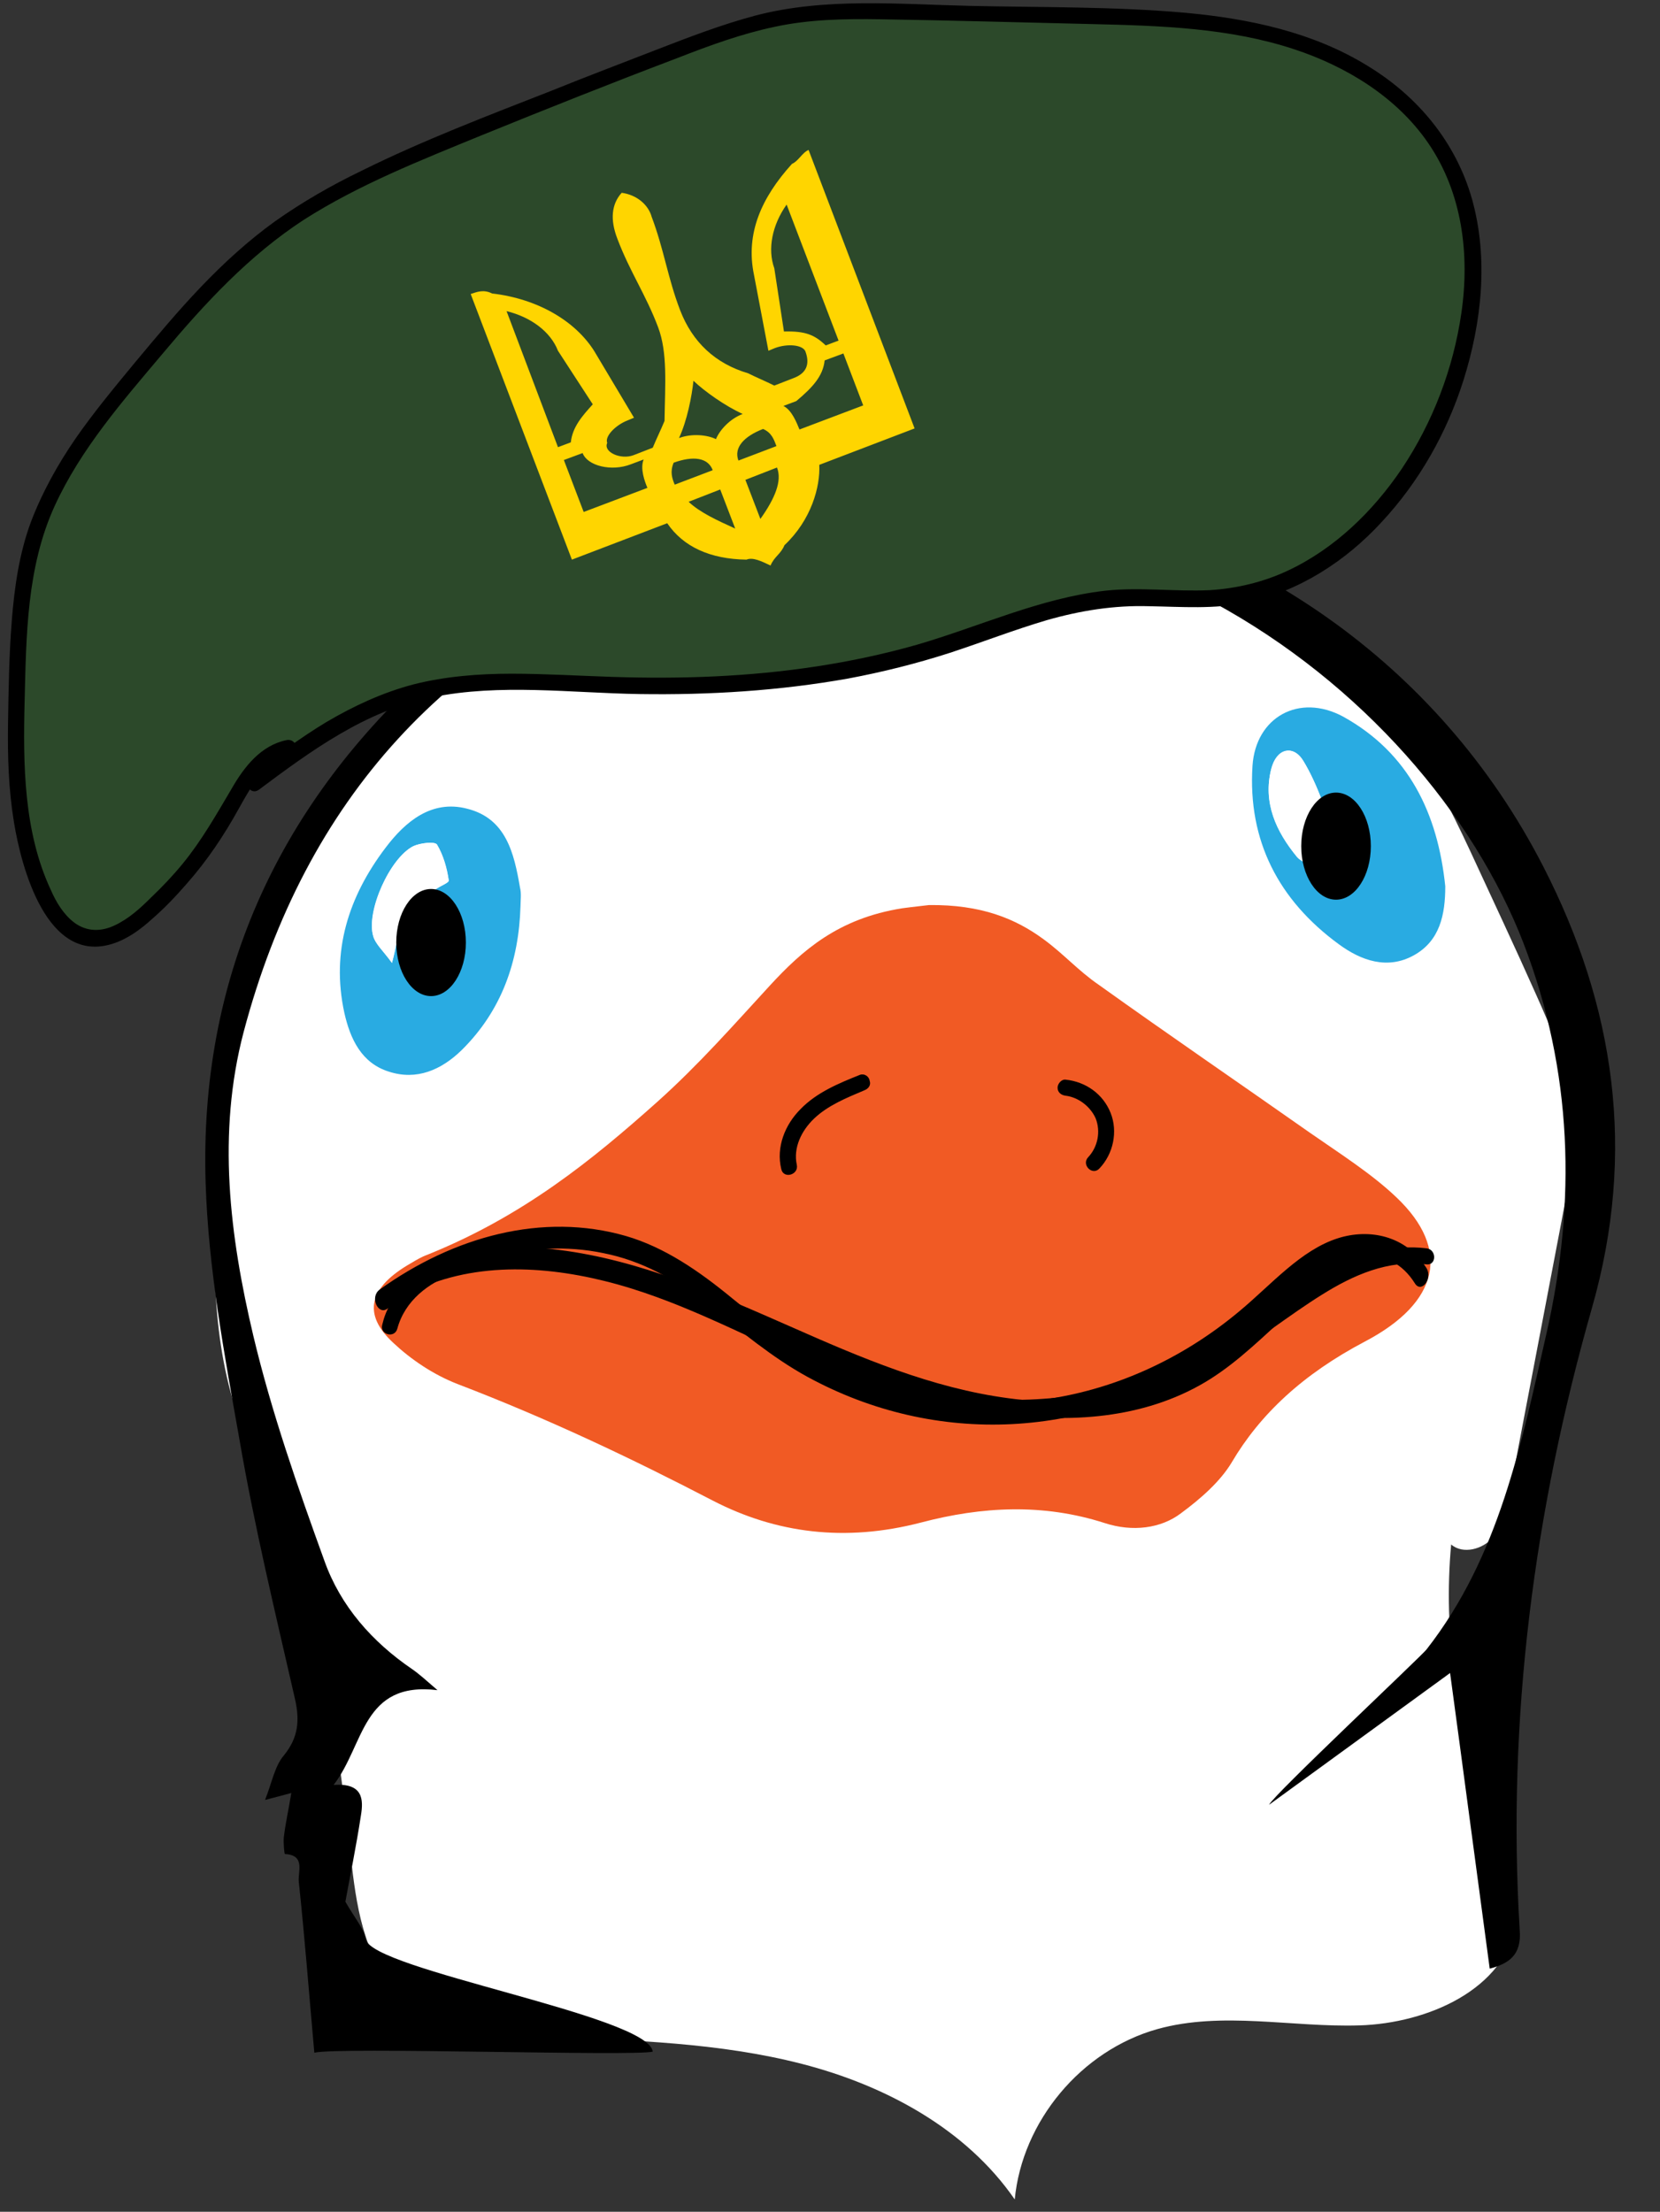 <svg version="1.1" id="Layer_1" xmlns="http://www.w3.org/2000/svg" x="0" y="0" viewBox="0 0 310 413" style="enable-background:new 0 0 310 413" xml:space="preserve"><rect x="0" y="0" width="310" height="413" fill="#333333" stroke="none"/><style>.st0{fill:#fff}.st1{fill:#f15a24}</style><path class="st0" d="M57.8 153.9c-10.9 17.8-14.5 39.1-16.5 60-1.5 15.9-2.3 32.2 2.2 47.6 2.5 8.8 6.7 17.1 10 25.7 7.2 18.9 9.7 39.3 12 59.4 1 8.9 2.3 18.5 8.5 25 7 7.2 18 8.2 28.1 8.7 16 .7 32.2 1.1 47.7 5.1 15.5 4 30.6 12.1 39.7 25.3 1.4-14.6 12.4-27.8 26.6-31.8 12.2-3.4 25.2-.3 37.8-.7 12.7-.4 27.2-6.7 29.3-19.2 1.3-7.6-2.4-14.9-5.2-22.1-6.1-15.3-8.5-32.1-7-48.5 2.2 1.9 5.9.9 7.8-1.3 1.9-2.2 2.5-5.2 3.1-8.1 3.2-17 6.5-34 9.7-50.9 1.4-7.5 2.9-15.1 1.9-22.6-.9-6.9-3.8-13.4-6.6-19.7-4-9-8.2-17.9-12.3-26.8-3.7-7.9-7.6-16-13.6-22.4-5.3-5.6-12.1-9.6-17.8-14.9-4.7-4.4-8.7-9.6-13.9-13.4-5.5-4-12.2-6.2-18.8-7.9-22.5-5.5-46.4-5-68.7 1-11.1 3-22.2 7.3-32 13.1-8.4 5-17.7 8.2-26.1 13.5-10.6 6.6-19.5 15.5-25.9 25.9z"/><path class="st1" d="M173.5 169c9.7-.1 16.1 2.5 21.4 6.4 3.7 2.7 6.5 5.9 10.3 8.5 13 9.3 26.3 18.4 39.4 27.6 5.6 3.9 11.6 7.7 16.2 12.1 10.2 9.7 8 19.6-5.9 26.9-11.6 6.1-19.6 13.6-24.9 22.6-2.1 3.5-5.7 6.7-9.5 9.5-3.7 2.8-9 3.5-14.2 1.8-11.5-3.7-22.9-3.1-34.3-.1-14.2 3.7-27.1 2-38.9-4.1-15.2-7.9-30.8-15.3-47.5-21.7-4.7-1.8-8.9-4.7-12.1-7.7-6-5.5-4.5-10.5 3.2-14.9 1-.6 2-1.2 3.1-1.6 17.9-7.2 30.8-17.7 43-28.6 7.7-6.9 14.2-14.3 21-21.7 6-6.5 12.7-12.5 24.7-14.4 2.2-.3 4.3-.5 5-.6z"/><path d="M278.2 367.6c-2.5-18.5-4.9-36.8-7.4-55.2L237 337c.7-1.7 28.6-27.9 29.4-29 13.6-17.4 17.7-38.4 22.4-59 5.6-24.6 4.9-49-4.3-72.9-18.6-48.2-83.2-97.7-158.1-71.4-42.6 14.9-69.4 44.6-80.9 88-5 19-2.6 38.1 1.8 56.7 3.4 14.3 8.3 28.3 13.3 42.1 3 8.4 8.9 15.1 16.4 20.2 1.3.9 2.5 2 4.7 3.9-14.1-1.7-13.6 10.2-19.4 17.7 5.5-.4 5.6 2.7 5.1 5.7-.9 5.9-2.1 11.7-2.9 16.1 1.7 3 3.4 4.9 3.8 7 1 5.7 52.9 14.3 53.6 21-3.7.9-58.8-.9-63.2.2-1-11.2-1.8-21.6-2.9-31.9-.2-1.9 1.3-5-2.6-5.2-.1 0-.3-2.1-.2-3.1.3-2.6.9-5.2 1.4-8.3-1.8.5-3 .8-4.9 1.3 1.3-3.3 1.8-6.3 3.5-8.3 2.7-3.3 3-6.5 2.1-10.5-3.7-16.2-7.6-32.3-10.4-48.6-2.8-15.8-5.8-31.8-6.3-47.8-1.2-37.8 13.2-69.7 41-95.2 64.2-59 169.3-40.9 208.8 36.1 13.4 26.1 17.4 53.3 9.1 82.4-10.8 37.9-15.9 76.7-13.5 116.2.4 4.8-2.2 6.3-5.6 7.2z"/><path d="M97.2 169.2c-.3 10.3-3.5 19.5-11 26.9-3.8 3.7-8.4 5.7-13.6 4-5.1-1.6-7.2-6.1-8.3-11-2.5-11.5.8-21.7 7.7-30.8 3.7-4.9 8.6-9 15.2-7.3 7.3 1.8 8.8 8.3 9.9 14.7.3 1.2.1 2.4.1 3.5zm-24 10.6c.8-3.2.9-5.1 1.8-6.5 1.6-2.5 3.7-4.6 5.8-6.8.8-.9 3.1-1.6 3-2.1-.4-2.3-1-4.7-2.2-6.7-.4-.6-3.1-.3-4.4.3-4.4 2.2-8.9 12.2-7.5 16.8.4 1.5 1.8 2.7 3.5 5zm196.7-14.3c0 5.3-1 10.2-5.9 12.9s-9.8 1-14-2.1c-11.2-8.2-17-19.3-16.1-33.3.6-9.1 8.7-13.6 16.9-9.2 12.3 6.8 17.7 18.1 19.1 31.7zm-20.2-8.6c-2.1-5.1-3.6-10.3-6.3-14.8-1.9-3.2-5-2.2-6 1.5-1.6 6.3 1 11.7 4.8 16.4.8 1 3.2 2 4.2 1.5 1.4-.6 2-2.6 3.3-4.6z" style="fill:#29abe2"/><path class="st0" d="M73.2 179.8c-1.7-2.4-3.1-3.6-3.5-5-1.3-4.6 3.1-14.6 7.5-16.8 1.3-.6 4-.9 4.4-.3 1.2 2 1.9 4.4 2.2 6.7.1.5-2.1 1.2-3 2.1-2.1 2.2-4.2 4.3-5.8 6.8-.9 1.4-.9 3.4-1.8 6.5zm176.5-22.9c-1.3 2-2 4-3.3 4.6-1 .5-3.3-.5-4.2-1.5-3.9-4.7-6.4-10.1-4.8-16.4.9-3.8 4-4.7 6-1.5 2.7 4.4 4.3 9.7 6.3 14.8z"/><path class="st1" d="M79.5 238.8h29.4c4 0 8-.2 11.9.3 3.3.5 6.8 1.6 8.8 4.4 1.1 1.5 3.7 0 2.6-1.5-4.9-6.6-14-6.2-21.4-6.2H79.4c-1.8 0-1.8 3 .1 3z"/><path d="M72.3 244.4c12.1-8.7 26.5-13.3 40.4-10.4 7.1 1.4 13.5 4.9 19.5 9.7 6.1 4.8 12 9.8 18.6 13.4 24 13.1 52.5 11.7 75.6-3.8 3.2-2.2 6.4-4.7 9.4-7.4 3.2-2.9 6.4-6 9.9-8.3 5.7-3.8 13.9-5.3 18.5 2 1.2 2 3.4-.8 2.2-2.8-3.9-6.2-10.8-7.4-16.5-5.6-7 2.2-12.5 8.7-18.4 13.6-11.1 9.3-24 14.9-37.1 16.6-13.2 1.7-26.6-.4-39-6.3-6.7-3.2-12.7-7.8-18.7-12.7-6.2-5.1-12.6-9.5-19.8-11.6-15.6-4.5-32.2.1-46 10-1.9 1.4-.3 4.8 1.4 3.6z"/><path d="M74.2 248.1c1.4-5.2 5.8-8.6 10.7-10.3 5.6-2 11.6-2.2 17.5-1.6 15 1.5 29.1 7.8 42.8 13.8 13 5.7 26.1 11.4 40.2 13.7 13 2.1 26.9 1.5 38.6-5 5.6-3.1 10.2-7.5 14.9-11.8 4.4-4.1 9.1-8.3 14.8-10.5 1.4-.5 2.8-.9 4.3-1.1 1.9-.3 1.1-3.2-.8-2.9-12.7 2.2-20.4 13.8-30.3 20.9-11.1 8.1-25.1 9.6-38.5 7.8-14.4-1.9-27.7-7.6-40.8-13.4-13.9-6.1-28-12.4-43.2-14.3-6.2-.8-12.5-.9-18.5.9-5.2 1.5-10.3 4.4-13 9.2-.7 1.2-1.2 2.5-1.5 3.8-.6 1.9 2.3 2.7 2.8.8zm86.4-47.4c-4 1.6-8.1 3.3-11.1 6.4-2.9 2.9-4.6 7.1-3.6 11.2.4 1.9 3.3 1.1 2.9-.8-.7-3.2.9-6.4 3.2-8.6 2.6-2.5 6.1-3.9 9.4-5.3.8-.3 1.3-1 1-1.8-.1-.8-1-1.4-1.8-1.1zm38.4 3.9c2.4.3 4.6 2 5.6 4.2 1 2.5.4 5.4-1.4 7.3-1.3 1.4.8 3.5 2.1 2.1 2.6-2.7 3.5-6.9 2.1-10.4s-4.6-5.8-8.4-6.2c-.8-.1-1.5.8-1.5 1.5 0 .9.7 1.4 1.5 1.5z"/><path d="M75.1 242.2c11.5-6.5 25.3-6.1 37.8-3 13.4 3.3 25.6 10 38.2 15.5 12.6 5.6 25.7 10 39.7 9.7 13.3-.2 26.5-4 38-10.6 6.3-3.6 11.9-8.2 18-12 5.9-3.7 12.4-6.6 19.6-5.7 1.9.2 1.9-2.8 0-3-13-1.6-23.7 8-33.8 14.8-11.2 7.6-24.2 12.4-37.8 13.3-6.8.5-13.6 0-20.2-1.5-6.9-1.5-13.5-4-20-6.8-12.7-5.5-24.9-12.3-38.3-16-14-3.9-29.7-4.8-42.7 2.6-1.7 1.1-.1 3.7 1.5 2.7z"/><ellipse cx="80.5" cy="176" rx="6.5" ry="10"/><ellipse cx="249.5" cy="158" rx="6.5" ry="10"/><path d="M47.5 146.2c8.4-6.3 17-12.8 27-16 12.5-4 25.9-2.8 39-2.3 20.4.7 41.1-.6 60.6-6.7 11.7-3.6 23.1-8.9 35.3-9.6 6.2-.3 12.5.6 18.7 0 20.8-2 36.8-20.4 43.4-40.2 4.7-14.1 5.5-30.5-2.1-43.3-6.4-10.8-17.9-17.7-30-21.1-12-3.4-24.7-3.7-37.2-4-11.3-.3-22.7-.5-34-.8-6.9-.2-13.9-.3-20.7.8-7.5 1.2-14.7 3.9-21.8 6.6-13.6 5.2-27.2 10.6-40.7 16.1-12.3 5-24.6 10.3-35.1 18.4-9 6.9-16.2 15.6-23.4 24.2-8 9.6-16.1 19.5-19.9 31.4-2.7 8.5-3.1 17.7-3.4 26.6-.5 13.6-.8 27.8 4.8 40.3 1.7 3.8 4.5 7.8 8.6 8.4 4 .7 7.7-1.9 10.8-4.6 6.1-5.5 11.3-12 15.3-19.2 2.7-4.9 5.7-10.7 11.2-11.7" style="fill:#2c492a"/><path d="M48.3 147.5c9.9-7.4 20-14.8 32.4-17.3 12.7-2.6 25.9-.8 38.7-.6 13 .2 26.1-.6 39-2.9 6.4-1.2 12.8-2.8 19-4.8 6.1-2 12-4.3 18.1-6.1 6.3-1.8 12.6-2.8 19.1-2.6 6.1.1 12.2.6 18.3-.7 9.7-2.1 18.4-7.7 25.1-15 7-7.5 12.2-16.7 15.3-26.5 3.4-10.8 4.7-22.7 1.6-33.8-3-10.6-10.1-19.2-19.5-24.9-10.2-6.3-22.1-8.8-33.9-9.9-13.4-1.2-26.9-1-40.3-1.3-13.3-.3-27.1-1.6-40.1 1.8-6.4 1.7-12.6 4.1-18.8 6.5-6.4 2.5-12.8 4.9-19.2 7.5-12 4.7-24.1 9.3-35.6 15-5.6 2.7-11 5.8-16.1 9.4-5 3.6-9.6 7.8-13.9 12.3s-8.3 9.3-12.3 14.1c-3.8 4.6-7.7 9.3-11.1 14.2-3.3 4.8-6.2 10-8.3 15.5-2.2 5.9-3.1 12.2-3.6 18.5s-.6 12.7-.7 19.1c-.1 6.2.1 12.4 1.1 18.5 1.4 8.6 6.2 26.7 18.5 22.7 2.8-.9 5.2-2.7 7.3-4.6 2.3-2 4.4-4.2 6.4-6.5 3.9-4.4 7.1-9.2 9.9-14.3 2.2-3.9 4.7-8.7 9.6-9.7 1.9-.4 1.1-3.3-.8-2.9-4.8 1-7.9 5-10.2 9-2.9 4.9-5.6 9.7-9.2 14.1-1.8 2.2-3.8 4.3-5.9 6.3-2 2-4.2 4-6.8 5.2-2.5 1.2-5.2 1.2-7.5-.5-2-1.5-3.4-3.8-4.4-6.1-5.1-10.9-5.2-23.5-4.9-35.3.3-12.3.4-25 5.6-36.4C15.1 83.8 22.9 74.9 30.4 66c7.8-9.3 16.1-18.3 26.4-25C67 34.5 78.4 30 89.6 25.4c12.3-5 24.6-9.9 37-14.6 5.9-2.3 11.9-4.5 18.1-5.8 6.5-1.4 13.1-1.5 19.7-1.4 13.2.2 26.5.6 39.7.9 12.6.3 25.5.7 37.6 4.7 9.7 3.2 19.1 8.9 25 17.5 6.4 9.3 7.8 20.9 6.2 31.8-1.5 10.3-5.3 20.3-11.1 29-5.4 8-12.6 15-21.4 19.1-4.5 2.1-9.5 3.3-14.5 3.6-6.5.3-13-.6-19.5.1-12.2 1.4-23.5 6.7-35.2 10.1-12.3 3.5-25 5.3-37.7 5.9-6.3.3-12.7.3-19 .1-6.3-.2-12.7-.6-19-.6-6.1 0-12.4.5-18.3 2-5.7 1.5-11.1 4-16.2 7-5 3-9.6 6.5-14.3 10-1.5 1.2 0 3.8 1.6 2.7z"/><path d="M116.1 36c-1.9 2.1-2.2 5-.8 8.6 2.3 6.1 5.3 10.4 7.6 16.5 1.8 4.8 1.3 10.6 1.2 17.5-.7 1.7-1.5 3.3-2.2 5l-3.6 1.4c-2.4.9-5.7-.6-4.9-2.3-.5-1.2 1.5-3.3 3.8-4.2l1.2-.5-7.4-12.4c-3.5-5.6-10.5-9.8-19.1-10.8-1.6-.8-2.8-.3-4 .1l18.9 49.6 17.8-6.8c3 4.4 8 6.7 14.8 6.8 1.2-.5 2.8.3 4.5 1.1.7-1.7 1.9-2.1 2.6-3.8 5-4.7 6.7-10.9 6.5-15l17.8-6.8L151 28c-1.2.5-1.9 2.1-3.1 2.6-5.7 6.3-8.7 13-7.1 20.7l2.7 14.2 1.2-.5c2.4-.9 5.2-.6 5.7.6.9 2.4.2 4.1-2.2 5l-3.6 1.4c-1.6-.8-3.3-1.5-4.9-2.3-6.1-1.8-10.4-5.8-12.7-11.8s-3-11.3-5.3-17.4c-.6-2.2-2.7-4.1-5.6-4.5zm30.8 2.2 9.7 25.4-2.4.9c-2.1-2-3.8-2.7-7.8-2.6l-1.8-11.8c-1.3-3.6-.4-8.1 2.3-11.9zM94.6 58.1c4.5 1.1 8.2 3.8 9.6 7.4l6.5 10c-1.9 2.1-3.8 4.2-4.1 7.1l-2.4.9-9.6-25.4zm34.9 13c2.1 2 5.9 4.7 9.2 6.2-2.4.9-4.3 3-5 4.7-1.6-.8-4.5-1.1-6.9-.2 1.5-3.2 2.4-7.8 2.7-10.7zm28-5.1 3.7 9.7-11.9 4.5c-.5-1.2-1.4-3.6-3-4.4l2.4-.9c3.1-2.6 5-4.7 5.3-7.6l3.5-1.3zm-48.7 18.6c.9 2.4 5.4 3.5 9 2.1l2.4-.9c-.7 1.7.2 4.1.7 5.3L109 95.6l-3.7-9.7 3.5-1.3zm36.2-1.3-7.1 2.7c-.9-2.4 1-4.5 4.6-5.9 1.6.7 2 1.9 2.5 3.2zm-11.9 4.5-7.1 2.7c-.5-1.2-.9-2.4-.2-4.1 3.6-1.3 6.4-1 7.3 1.4zm8.9 9.1-2.8-7.3 5.9-2.3c1 2.5-.4 5.8-3.1 9.6zm-4.7 1.8c-3.3-1.5-6.6-3-8.7-5l5.9-2.3 2.8 7.3z" style="fill:#ffd500"/></svg>